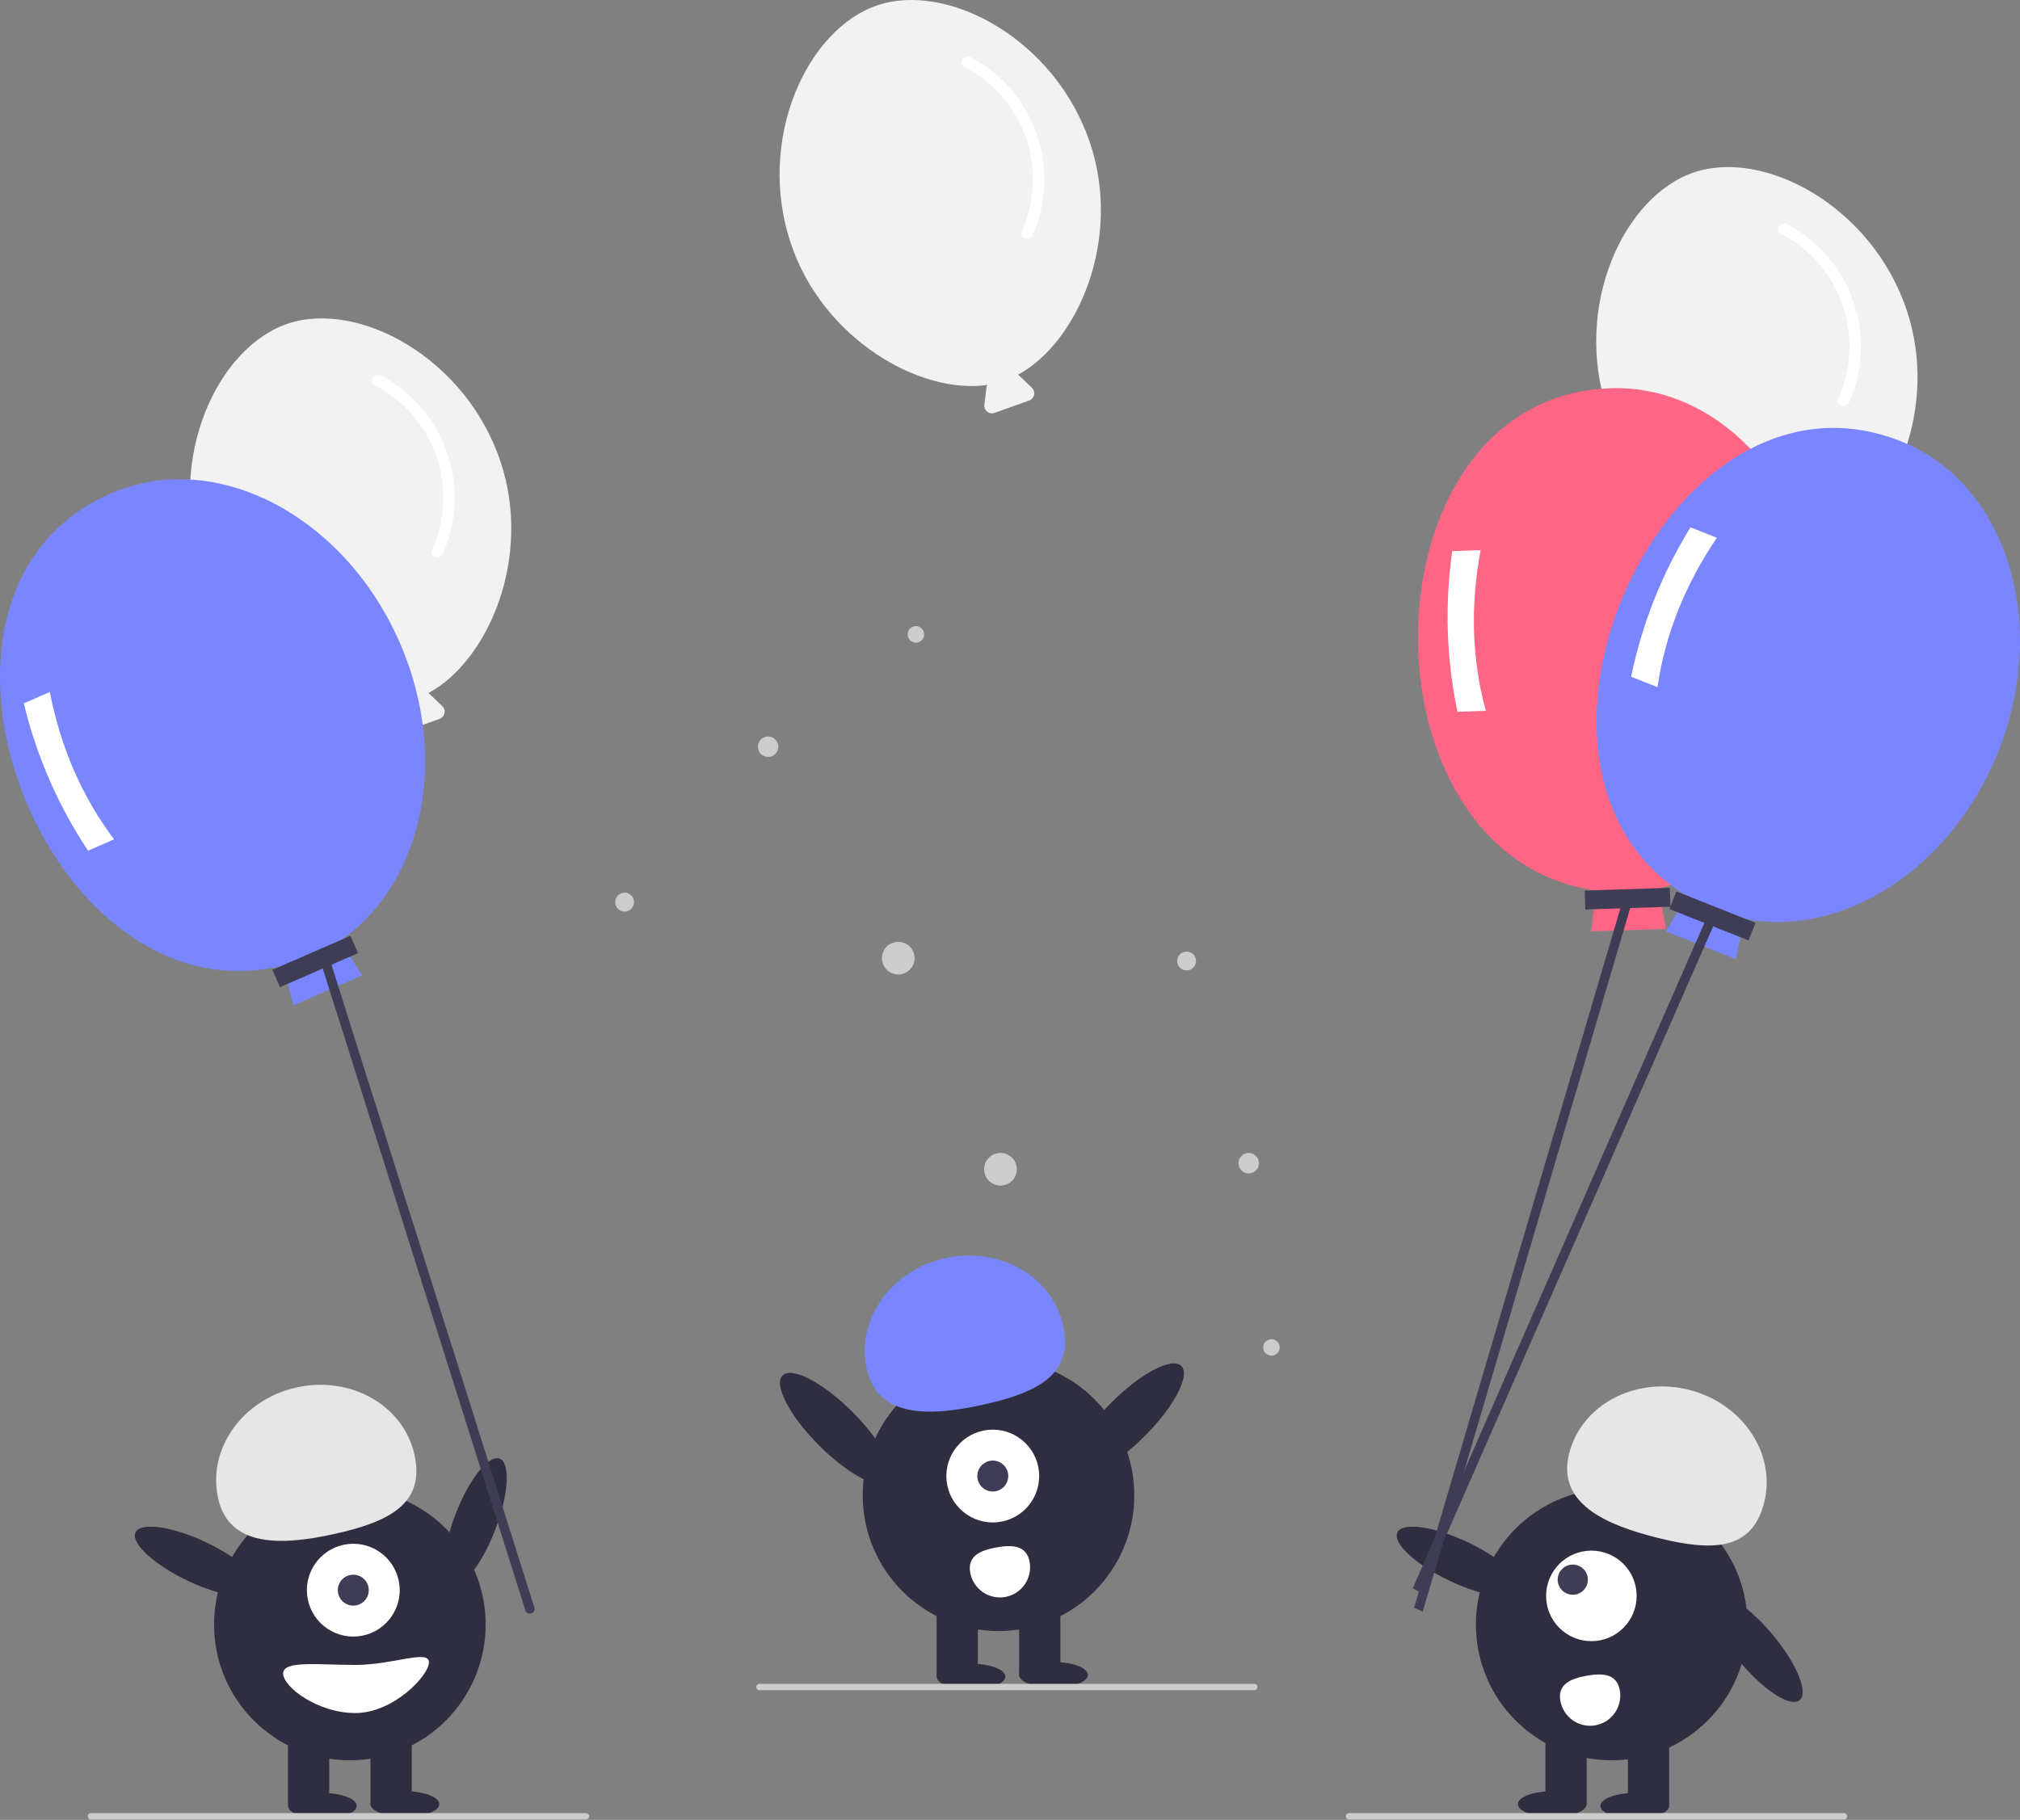 <svg width="263" height="237" viewBox="0 0 263 237" fill="none" xmlns="http://www.w3.org/2000/svg">
<rect x="0" y="0" width="263" height="237" fill="#808080" stroke="none"/>
<g clip-path="url(#clip0)">
<path d="M65.162 60.104C60.64 46.586 46.675 39.073 37.488 42.146C28.301 45.219 21.667 59.623 26.19 73.142C30.375 85.654 43.059 92.878 51.785 91.589C51.722 91.698 51.681 91.819 51.663 91.944L51.396 94.169C51.376 94.339 51.399 94.511 51.464 94.669C51.529 94.827 51.633 94.966 51.767 95.072C51.9 95.179 52.059 95.249 52.227 95.277C52.396 95.305 52.569 95.29 52.73 95.232L57.224 93.62C57.385 93.562 57.529 93.465 57.641 93.336C57.754 93.207 57.831 93.052 57.867 92.885C57.902 92.718 57.894 92.544 57.844 92.381C57.794 92.218 57.702 92.07 57.579 91.952L55.959 90.403C55.901 90.351 55.837 90.305 55.769 90.267C63.551 86.073 69.357 72.644 65.162 60.104Z" fill="#F2F2F2"/>
<path d="M48.791 50.158C52.547 52.097 55.414 55.403 56.803 59.394C58.192 63.386 57.995 67.758 56.253 71.609C55.864 72.494 57.294 72.96 57.681 72.08C59.509 67.914 59.696 63.21 58.201 58.912C56.707 54.615 53.644 51.041 49.625 48.907C48.777 48.458 47.936 49.706 48.791 50.158Z" fill="white"/>
<path d="M248.252 40.399C243.73 26.881 229.765 19.368 220.578 22.441C211.391 25.515 204.757 39.919 209.28 53.437C213.466 65.95 226.15 73.173 234.875 71.884C234.812 71.993 234.771 72.114 234.753 72.239L234.486 74.464C234.466 74.634 234.489 74.806 234.554 74.964C234.619 75.122 234.723 75.261 234.857 75.367C234.99 75.474 235.149 75.544 235.318 75.572C235.486 75.6 235.659 75.585 235.82 75.527L240.314 73.915C240.475 73.858 240.619 73.76 240.731 73.631C240.844 73.503 240.921 73.347 240.957 73.18C240.992 73.013 240.984 72.84 240.934 72.676C240.884 72.513 240.792 72.365 240.669 72.247L239.049 70.699C238.991 70.646 238.927 70.6 238.859 70.562C246.642 66.368 252.447 52.939 248.252 40.399Z" fill="#F2F2F2"/>
<path d="M231.881 30.454C235.637 32.392 238.505 35.698 239.893 39.69C241.282 43.681 241.085 48.053 239.343 51.904C238.954 52.789 240.384 53.255 240.771 52.376C242.6 48.209 242.786 43.505 241.292 39.208C239.797 34.91 236.734 31.336 232.715 29.202C231.867 28.753 231.026 30.001 231.881 30.454Z" fill="white"/>
<path d="M141.929 18.642C137.407 5.124 123.441 -2.389 114.254 0.684C105.067 3.757 98.434 18.161 102.956 31.68C107.142 44.192 119.826 51.416 128.552 50.127C128.489 50.236 128.447 50.357 128.43 50.482L128.163 52.707C128.142 52.877 128.166 53.049 128.231 53.207C128.295 53.365 128.4 53.504 128.533 53.61C128.667 53.717 128.825 53.787 128.994 53.815C129.162 53.843 129.335 53.827 129.496 53.77L133.991 52.158C134.152 52.1 134.295 52.003 134.408 51.874C134.52 51.745 134.598 51.59 134.633 51.423C134.669 51.256 134.661 51.082 134.61 50.919C134.56 50.756 134.469 50.608 134.345 50.49L132.725 48.941C132.668 48.889 132.604 48.843 132.536 48.805C140.318 44.611 146.124 31.182 141.929 18.642Z" fill="#F2F2F2"/>
<path d="M125.557 8.696C129.313 10.634 132.181 13.941 133.57 17.932C134.958 21.924 134.761 26.296 133.019 30.147C132.631 31.032 134.061 31.498 134.447 30.618C136.276 26.452 136.462 21.748 134.968 17.45C133.474 13.152 130.41 9.578 126.391 7.445C125.543 6.995 124.703 8.243 125.557 8.696Z" fill="white"/>
<path d="M119.248 83.689C119.843 83.689 120.325 83.206 120.325 82.611C120.325 82.016 119.843 81.534 119.248 81.534C118.653 81.534 118.17 82.016 118.17 82.611C118.17 83.206 118.653 83.689 119.248 83.689Z" fill="#CCCCCC"/>
<path d="M116.951 126.907C118.127 126.907 119.08 125.955 119.08 124.779C119.08 123.604 118.127 122.651 116.951 122.651C115.776 122.651 114.823 123.604 114.823 124.779C114.823 125.955 115.776 126.907 116.951 126.907Z" fill="#CCCCCC"/>
<path d="M81.32 118.712C81.999 118.712 82.55 118.162 82.55 117.482C82.55 116.803 81.999 116.252 81.32 116.252C80.641 116.252 80.091 116.803 80.091 117.482C80.091 118.162 80.641 118.712 81.32 118.712Z" fill="#CCCCCC"/>
<path d="M100.004 98.575C100.74 98.575 101.336 97.978 101.336 97.243C101.336 96.507 100.74 95.911 100.004 95.911C99.268 95.911 98.672 96.507 98.672 97.243C98.672 97.978 99.268 98.575 100.004 98.575Z" fill="#CCCCCC"/>
<path d="M165.541 176.551C166.136 176.551 166.618 176.069 166.618 175.474C166.618 174.879 166.136 174.396 165.541 174.396C164.946 174.396 164.463 174.879 164.463 175.474C164.463 176.069 164.946 176.551 165.541 176.551Z" fill="#CCCCCC"/>
<path d="M130.257 154.398C131.432 154.398 132.385 153.445 132.385 152.269C132.385 151.094 131.432 150.141 130.257 150.141C129.082 150.141 128.129 151.094 128.129 152.269C128.129 153.445 129.082 154.398 130.257 154.398Z" fill="#CCCCCC"/>
<path d="M154.493 126.38C155.172 126.38 155.723 125.83 155.723 125.151C155.723 124.471 155.172 123.921 154.493 123.921C153.814 123.921 153.263 124.471 153.263 125.151C153.263 125.83 153.814 126.38 154.493 126.38Z" fill="#CCCCCC"/>
<path d="M162.581 152.813C163.316 152.813 163.913 152.217 163.913 151.481C163.913 150.746 163.316 150.149 162.581 150.149C161.845 150.149 161.249 150.746 161.249 151.481C161.249 152.217 161.845 152.813 162.581 152.813Z" fill="#CCCCCC"/>
<path d="M234.317 221.408C235.492 220.424 233.904 216.592 230.77 212.849C227.636 209.106 224.143 206.869 222.968 207.853C221.792 208.836 223.38 212.669 226.515 216.412C229.649 220.155 233.142 222.392 234.317 221.408Z" fill="#2F2E41"/>
<path d="M209.838 229.24C219.602 229.24 227.518 221.325 227.518 211.561C227.518 201.796 219.602 193.881 209.838 193.881C200.073 193.881 192.158 201.796 192.158 211.561C192.158 221.325 200.073 229.24 209.838 229.24Z" fill="#2F2E41"/>
<path d="M217.321 225.436H211.95V235.059H217.321V225.436Z" fill="#2F2E41"/>
<path d="M206.579 225.436H201.208V235.059H206.579V225.436Z" fill="#2F2E41"/>
<path d="M212.845 236.849C215.317 236.849 217.321 236.098 217.321 235.171C217.321 234.244 215.317 233.493 212.845 233.493C210.373 233.493 208.369 234.244 208.369 235.171C208.369 236.098 210.373 236.849 212.845 236.849Z" fill="#2F2E41"/>
<path d="M202.103 236.626C204.575 236.626 206.579 235.874 206.579 234.947C206.579 234.02 204.575 233.269 202.103 233.269C199.631 233.269 197.627 234.02 197.627 234.947C197.627 235.874 199.631 236.626 202.103 236.626Z" fill="#2F2E41"/>
<path d="M204.286 189.337C205.865 182.979 212.834 179.238 219.851 180.98C226.868 182.723 231.277 189.289 229.699 195.647C228.12 202.004 222.883 202.025 215.865 200.282C208.848 198.54 202.708 195.694 204.286 189.337Z" fill="#E6E6E6"/>
<path d="M197.912 207.145C198.568 205.76 195.525 202.942 191.114 200.85C186.702 198.758 182.594 198.184 181.937 199.569C181.28 200.954 184.324 203.772 188.735 205.864C193.146 207.957 197.255 208.53 197.912 207.145Z" fill="#2F2E41"/>
<path d="M207.195 213.725C210.45 213.725 213.089 211.085 213.089 207.83C213.089 204.575 210.45 201.936 207.195 201.936C203.939 201.936 201.3 204.575 201.3 207.83C201.3 211.085 203.939 213.725 207.195 213.725Z" fill="white"/>
<path d="M204.772 207.682C205.857 207.682 206.737 206.802 206.737 205.717C206.737 204.632 205.857 203.752 204.772 203.752C203.687 203.752 202.807 204.632 202.807 205.717C202.807 206.802 203.687 207.682 204.772 207.682Z" fill="#3F3D56"/>
<path d="M210.892 220.111C210.985 220.619 210.976 221.139 210.867 221.644C210.758 222.148 210.551 222.626 210.258 223.051C209.964 223.475 209.59 223.837 209.156 224.117C208.722 224.397 208.238 224.588 207.73 224.681C207.222 224.773 206.701 224.765 206.197 224.656C205.692 224.547 205.214 224.34 204.79 224.046C204.366 223.752 204.003 223.378 203.724 222.944C203.444 222.511 203.253 222.026 203.16 221.518V221.518L203.159 221.511C202.772 219.375 204.423 218.62 206.559 218.233C208.694 217.846 210.506 217.975 210.892 220.111Z" fill="white"/>
<path d="M64.484 199.201C66.227 194.64 66.48 190.5 65.048 189.952C63.617 189.405 61.043 192.659 59.3 197.219C57.557 201.779 57.304 205.92 58.736 206.467C60.167 207.014 62.741 203.761 64.484 199.201Z" fill="#2F2E41"/>
<path d="M45.551 229.24C55.315 229.24 63.23 221.325 63.23 211.561C63.23 201.796 55.315 193.881 45.551 193.881C35.786 193.881 27.871 201.796 27.871 211.561C27.871 221.325 35.786 229.24 45.551 229.24Z" fill="#2F2E41"/>
<path d="M42.865 225.436H37.494V235.059H42.865V225.436Z" fill="#2F2E41"/>
<path d="M53.607 225.436H48.236V235.059H53.607V225.436Z" fill="#2F2E41"/>
<path d="M41.97 236.849C44.442 236.849 46.446 236.098 46.446 235.171C46.446 234.244 44.442 233.493 41.97 233.493C39.498 233.493 37.494 234.244 37.494 235.171C37.494 236.098 39.498 236.849 41.97 236.849Z" fill="#2F2E41"/>
<path d="M52.712 236.626C55.184 236.626 57.188 235.874 57.188 234.947C57.188 234.02 55.184 233.269 52.712 233.269C50.24 233.269 48.236 234.02 48.236 234.947C48.236 235.874 50.24 236.626 52.712 236.626Z" fill="#2F2E41"/>
<path d="M45.998 213.127C49.335 213.127 52.041 210.422 52.041 207.085C52.041 203.748 49.335 201.042 45.998 201.042C42.661 201.042 39.956 203.748 39.956 207.085C39.956 210.422 42.661 213.127 45.998 213.127Z" fill="white"/>
<path d="M45.998 209.099C47.11 209.099 48.012 208.197 48.012 207.085C48.012 205.972 47.11 205.071 45.998 205.071C44.886 205.071 43.984 205.972 43.984 207.085C43.984 208.197 44.886 209.099 45.998 209.099Z" fill="#3F3D56"/>
<path d="M28.4 195.119C26.973 188.726 31.536 182.265 38.593 180.69C45.65 179.114 52.528 183.019 53.955 189.413C55.383 195.806 50.706 198.164 43.649 199.74C36.593 201.315 29.828 201.512 28.4 195.119Z" fill="#E6E6E6"/>
<path d="M33.624 207.145C34.281 205.76 31.237 202.942 26.826 200.85C22.415 198.758 18.307 198.184 17.65 199.569C16.993 200.954 20.037 203.772 24.448 205.864C28.859 207.957 32.967 208.53 33.624 207.145Z" fill="#2F2E41"/>
<path d="M36.866 217.939C36.866 219.669 41.322 223.086 46.266 223.086C51.21 223.086 55.845 218.214 55.845 216.484C55.845 214.754 51.209 216.82 46.266 216.82C41.322 216.82 36.866 216.208 36.866 217.939Z" fill="white"/>
<path d="M130.001 212.409C139.766 212.409 147.681 204.494 147.681 194.729C147.681 184.965 139.766 177.05 130.001 177.05C120.237 177.05 112.322 184.965 112.322 194.729C112.322 204.494 120.237 212.409 130.001 212.409Z" fill="#2F2E41"/>
<path d="M127.316 208.605H121.945V218.228H127.316V208.605Z" fill="#2F2E41"/>
<path d="M138.058 208.605H132.687V218.228H138.058V208.605Z" fill="#2F2E41"/>
<path d="M126.421 220.018C128.893 220.018 130.897 219.267 130.897 218.34C130.897 217.413 128.893 216.661 126.421 216.661C123.949 216.661 121.945 217.413 121.945 218.34C121.945 219.267 123.949 220.018 126.421 220.018Z" fill="#2F2E41"/>
<path d="M137.163 219.795C139.635 219.795 141.639 219.043 141.639 218.116C141.639 217.189 139.635 216.438 137.163 216.438C134.691 216.438 132.687 217.189 132.687 218.116C132.687 219.043 134.691 219.795 137.163 219.795Z" fill="#2F2E41"/>
<path d="M112.851 178.288C111.424 171.894 115.987 165.434 123.044 163.859C130.101 162.283 136.979 166.188 138.406 172.582C139.834 178.975 135.157 181.333 128.1 182.909C121.043 184.484 114.279 184.681 112.851 178.288Z" fill="#7A86FF"/>
<path d="M149.053 187.004C152.882 183.172 155.011 179.091 153.808 177.889C152.605 176.687 148.526 178.819 144.697 182.651C140.868 186.483 138.74 190.563 139.942 191.765C141.145 192.967 145.225 190.836 149.053 187.004Z" fill="#2F2E41"/>
<path d="M115.751 192.997C116.954 191.795 114.825 187.714 110.996 183.882C107.167 180.051 103.088 177.919 101.885 179.121C100.682 180.323 102.811 184.403 106.64 188.235C110.469 192.067 114.548 194.199 115.751 192.997Z" fill="#2F2E41"/>
<path d="M237.486 82.522C236.899 64.394 224.483 50.085 209.754 50.562C176.973 51.533 176.173 111.647 207.822 115.965L207.152 121.292L216.926 120.975L215.913 115.703C228.645 112.889 238.018 98.958 237.486 82.522Z" fill="#FF6584"/>
<path d="M193.453 92.573L189.76 92.693C188.312 85.811 188.083 78.729 189.083 71.767L192.775 71.648C191.411 78.935 191.637 85.91 193.453 92.573Z" fill="white"/>
<path d="M217.405 115.62L206.327 115.979L206.407 118.441L217.485 118.082L217.405 115.62Z" fill="#3F3D56"/>
<path d="M185.228 209.886L184.113 209.364L211.54 116.352L212.656 116.875L185.228 209.886Z" fill="#3F3D56"/>
<path d="M260.187 97.852C266.885 80.996 261.213 62.92 247.517 57.478C217.074 45.284 192.344 100.081 219.639 116.674L216.898 121.29L225.986 124.902L227.162 119.663C239.959 122.165 254.114 113.134 260.187 97.852Z" fill="#7A86FF"/>
<path d="M215.802 89.491L212.368 88.126C213.788 81.239 216.405 74.653 220.1 68.67L223.533 70.034C219.374 76.171 216.797 82.656 215.802 89.491Z" fill="white"/>
<path d="M218.263 116.09L217.353 118.379L227.654 122.472L228.563 120.183L218.263 116.09Z" fill="#3F3D56"/>
<path d="M185.011 207.437L183.941 206.828L222.233 119.442L223.303 120.051L185.011 207.437Z" fill="#3F3D56"/>
<path d="M52.05 83.694C44.803 67.067 27.977 58.361 14.467 64.249C-15.632 77.269 5.846 133.421 36.85 125.734L38.196 130.931L47.161 127.023L44.271 122.499C55.061 115.178 58.62 98.768 52.05 83.694Z" fill="#7A86FF"/>
<path d="M14.851 109.311L11.464 110.787C7.575 104.927 4.744 98.431 3.099 91.594L6.486 90.118C7.913 97.393 10.701 103.79 14.851 109.311Z" fill="white"/>
<path d="M45.627 121.87L35.466 126.299L36.45 128.557L46.611 124.128L45.627 121.87Z" fill="#3F3D56"/>
<path d="M69.136 210.124C68.977 210.163 68.809 210.138 68.67 210.053C68.53 209.969 68.429 209.833 68.39 209.674L41.621 124.855L42.816 124.559L69.585 209.378C69.605 209.456 69.608 209.538 69.596 209.618C69.584 209.698 69.556 209.775 69.515 209.844C69.473 209.913 69.418 209.973 69.353 210.021C69.288 210.069 69.214 210.104 69.136 210.124Z" fill="#3F3D56"/>
<path d="M76.29 236.941H11.839C11.73 236.941 11.626 236.898 11.549 236.821C11.472 236.744 11.428 236.639 11.428 236.531C11.428 236.422 11.472 236.317 11.549 236.24C11.626 236.163 11.73 236.12 11.839 236.12H76.29C76.399 236.12 76.503 236.163 76.58 236.24C76.657 236.317 76.7 236.422 76.7 236.531C76.7 236.639 76.657 236.744 76.58 236.821C76.503 236.898 76.399 236.941 76.29 236.941Z" fill="#CCCCCC"/>
<path d="M240.086 236.941H175.635C175.526 236.941 175.421 236.898 175.344 236.821C175.267 236.744 175.224 236.639 175.224 236.531C175.224 236.422 175.267 236.317 175.344 236.24C175.421 236.163 175.526 236.12 175.635 236.12H240.086C240.195 236.12 240.299 236.163 240.376 236.24C240.453 236.317 240.496 236.422 240.496 236.531C240.496 236.639 240.453 236.744 240.376 236.821C240.299 236.898 240.195 236.941 240.086 236.941Z" fill="#CCCCCC"/>
<path d="M163.319 220.11H98.868C98.759 220.11 98.655 220.067 98.578 219.99C98.501 219.913 98.458 219.808 98.458 219.699C98.458 219.591 98.501 219.486 98.578 219.409C98.655 219.332 98.759 219.289 98.868 219.289H163.319C163.428 219.289 163.532 219.332 163.609 219.409C163.686 219.486 163.73 219.591 163.73 219.699C163.73 219.808 163.686 219.913 163.609 219.99C163.532 220.067 163.428 220.11 163.319 220.11Z" fill="#CCCCCC"/>
<path d="M129.258 198.266C132.595 198.266 135.3 195.561 135.3 192.224C135.3 188.887 132.595 186.182 129.258 186.182C125.92 186.182 123.215 188.887 123.215 192.224C123.215 195.561 125.92 198.266 129.258 198.266Z" fill="white"/>
<path d="M129.258 194.238C130.37 194.238 131.272 193.336 131.272 192.224C131.272 191.112 130.37 190.21 129.258 190.21C128.145 190.21 127.244 191.112 127.244 192.224C127.244 193.336 128.145 194.238 129.258 194.238Z" fill="#3F3D56"/>
<path d="M134.054 203.399C134.241 204.425 134.013 205.482 133.42 206.339C132.827 207.196 131.917 207.782 130.892 207.969C129.867 208.156 128.809 207.927 127.952 207.334C127.095 206.741 126.509 205.832 126.322 204.807L126.321 204.799C125.934 202.664 127.585 201.908 129.721 201.521C131.856 201.135 133.668 201.264 134.054 203.399Z" fill="white"/>
</g>
<defs>
<clipPath id="clip0">
<rect width="263" height="236.941" fill="white"/>
</clipPath>
</defs>
</svg>
